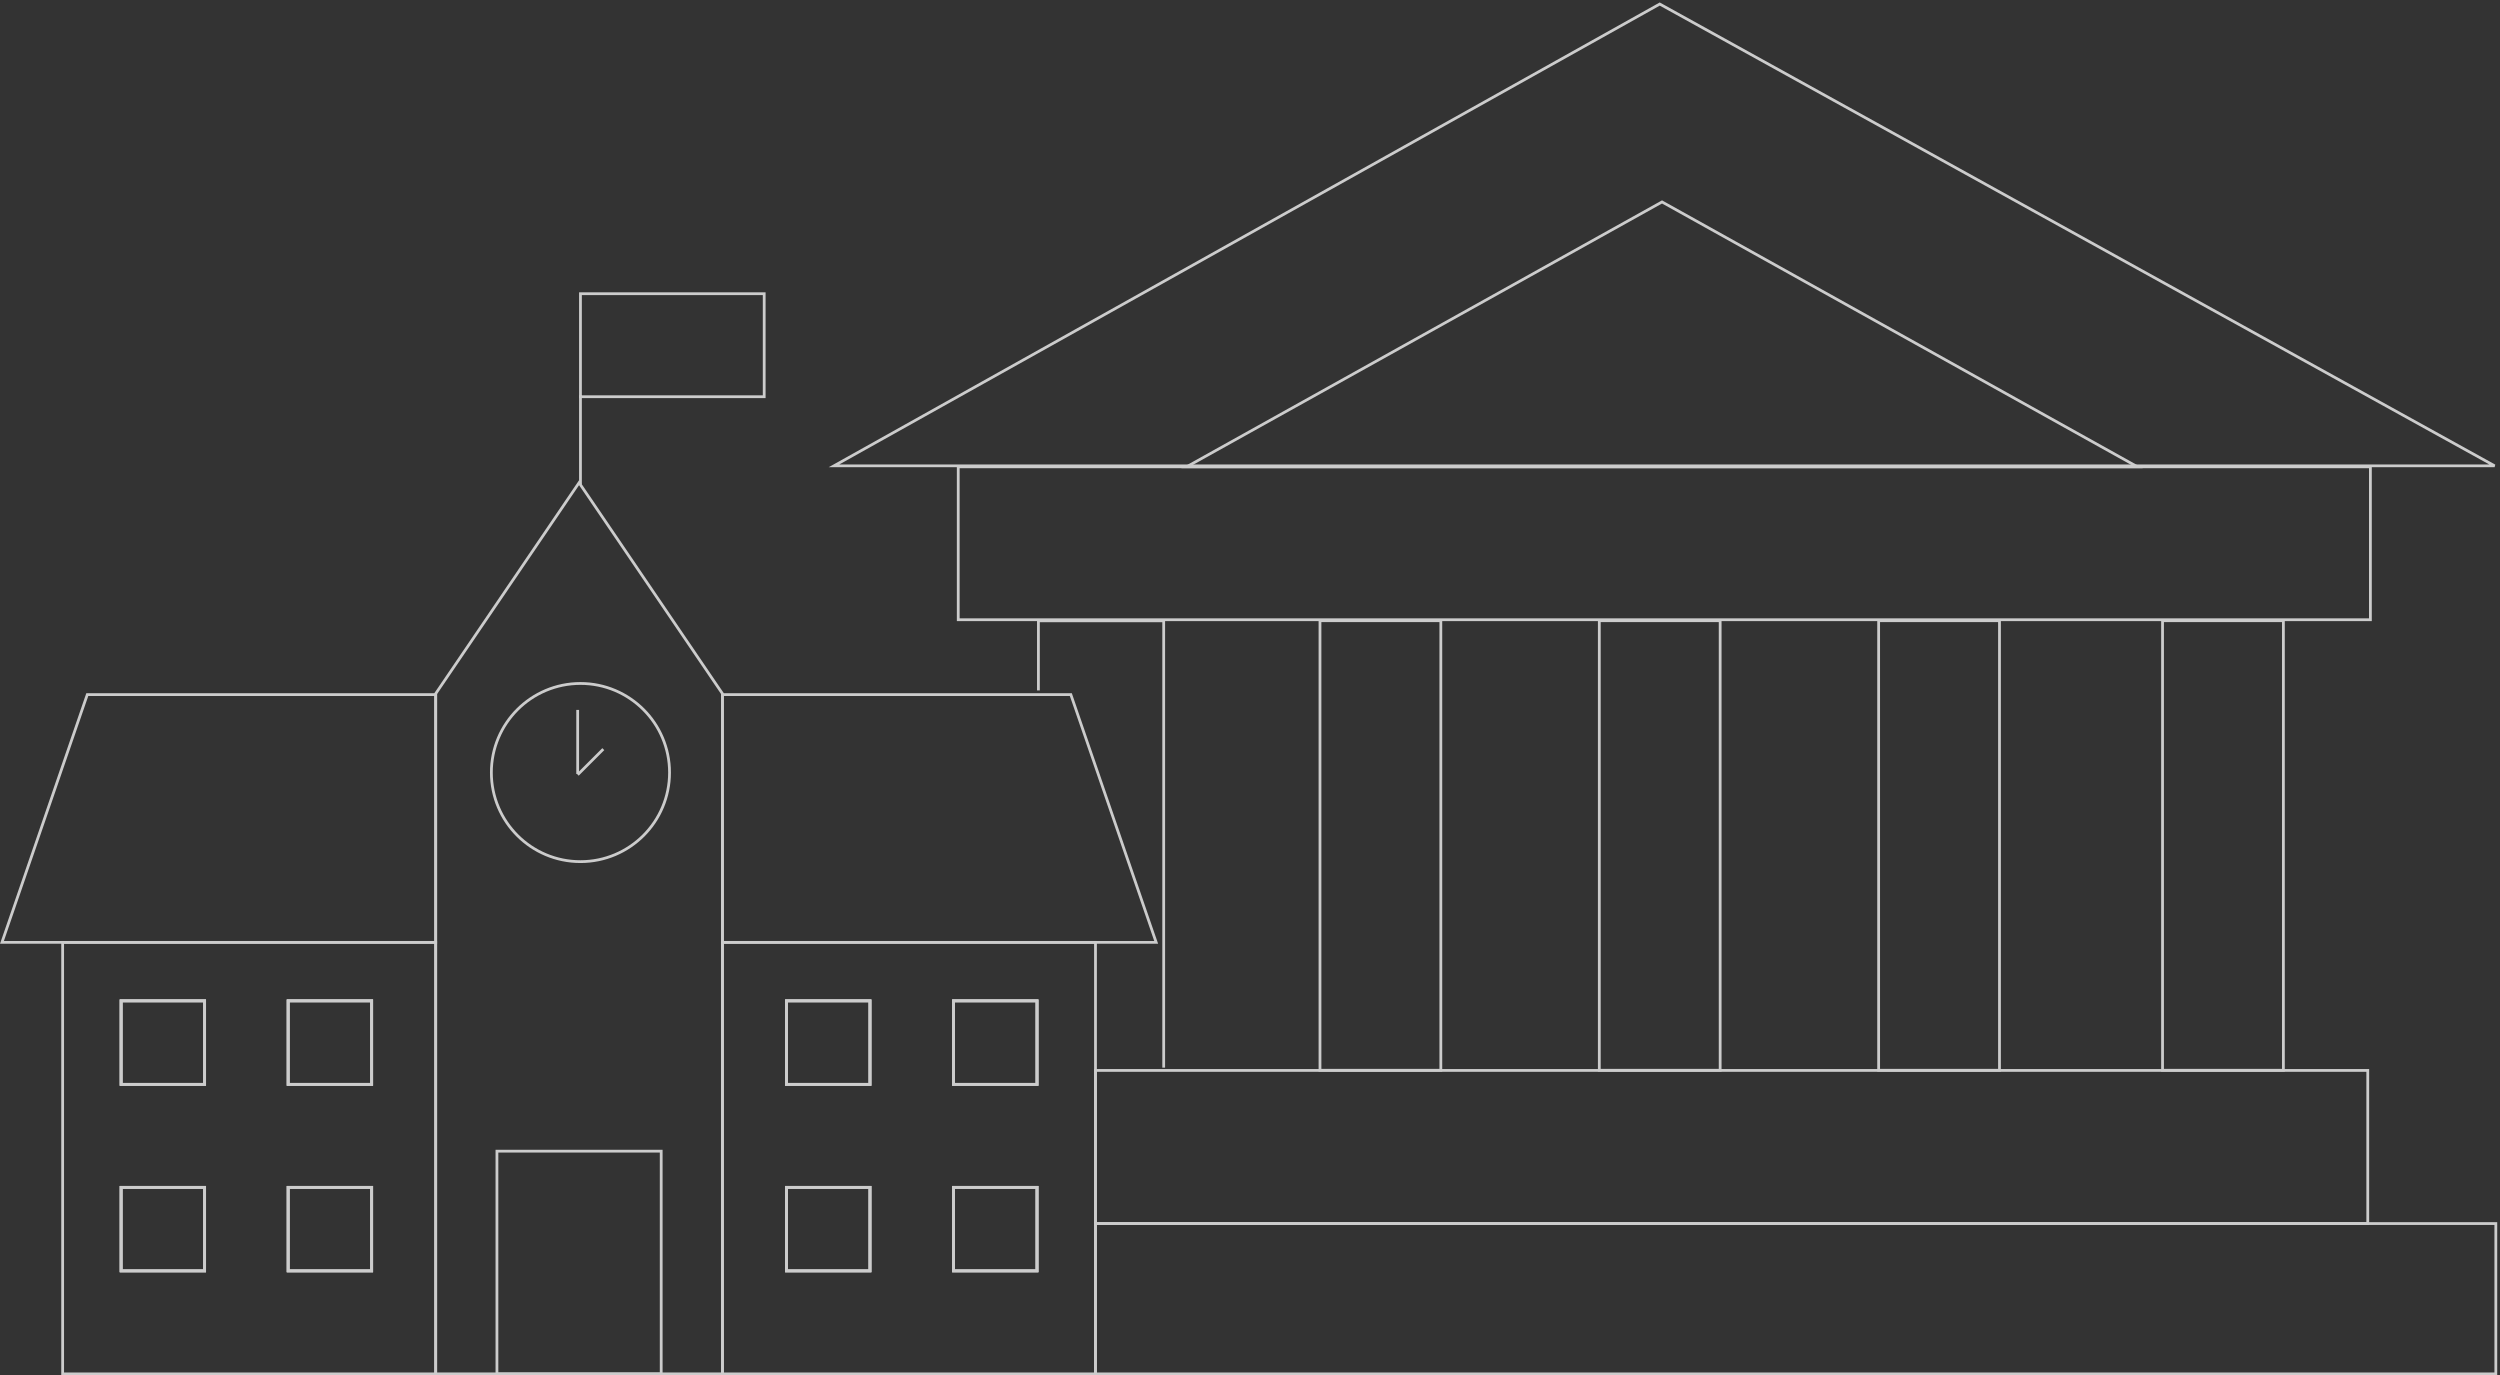 <svg width="898" height="494" viewBox="0 0 898 494" fill="none" xmlns="http://www.w3.org/2000/svg">
<rect x="0" y="0" width="898" height="494" fill="#333333" stroke="none"/>
<g opacity="0.75">
<path d="M208 173.389L259.5 249.154V493.5H156.5V249.154L208 173.389Z" stroke="white"/>
<path d="M0.701 338.5L31.357 249.5H156.5V338.5H0.701Z" stroke="white"/>
<rect x="22.5" y="338.5" width="134" height="155" stroke="white"/>
<rect x="43.5" y="359.5" width="30" height="30" stroke="white"/>
<rect x="43.5" y="359.5" width="30" height="30" stroke="white"/>
<rect x="43.5" y="359.5" width="30" height="30" stroke="white"/>
<rect x="103.5" y="359.5" width="30" height="30" stroke="white"/>
<rect x="103.5" y="359.5" width="30" height="30" stroke="white"/>
<rect x="103.5" y="359.5" width="30" height="30" stroke="white"/>
<rect x="43.5" y="426.5" width="30" height="30" stroke="white"/>
<rect x="43.5" y="426.5" width="30" height="30" stroke="white"/>
<rect x="43.5" y="426.5" width="30" height="30" stroke="white"/>
<rect x="103.5" y="426.5" width="30" height="30" stroke="white"/>
<rect x="103.5" y="426.5" width="30" height="30" stroke="white"/>
<rect x="103.5" y="426.5" width="30" height="30" stroke="white"/>
<path d="M415.299 338.5L384.643 249.5H259.5V338.5H415.299Z" stroke="white"/>
<rect x="-0.5" y="0.5" width="134" height="155" transform="matrix(-1 0 0 1 393 338)" stroke="white"/>
<rect x="-0.5" y="0.5" width="30" height="30" transform="matrix(-1 0 0 1 372 359)" stroke="white"/>
<rect x="-0.5" y="0.5" width="30" height="30" transform="matrix(-1 0 0 1 372 359)" stroke="white"/>
<rect x="-0.5" y="0.5" width="30" height="30" transform="matrix(-1 0 0 1 372 359)" stroke="white"/>
<rect x="-0.5" y="0.5" width="30" height="30" transform="matrix(-1 0 0 1 312 359)" stroke="white"/>
<rect x="-0.5" y="0.5" width="30" height="30" transform="matrix(-1 0 0 1 312 359)" stroke="white"/>
<rect x="-0.5" y="0.5" width="30" height="30" transform="matrix(-1 0 0 1 312 359)" stroke="white"/>
<rect x="-0.5" y="0.5" width="30" height="30" transform="matrix(-1 0 0 1 372 426)" stroke="white"/>
<rect x="-0.5" y="0.5" width="30" height="30" transform="matrix(-1 0 0 1 372 426)" stroke="white"/>
<rect x="-0.5" y="0.5" width="30" height="30" transform="matrix(-1 0 0 1 372 426)" stroke="white"/>
<rect x="-0.5" y="0.5" width="30" height="30" transform="matrix(-1 0 0 1 312 426)" stroke="white"/>
<rect x="-0.5" y="0.5" width="30" height="30" transform="matrix(-1 0 0 1 312 426)" stroke="white"/>
<rect x="-0.5" y="0.5" width="30" height="30" transform="matrix(-1 0 0 1 312 426)" stroke="white"/>
<rect x="208.5" y="105.5" width="66" height="37" stroke="white"/>
<line x1="208.5" y1="142" x2="208.5" y2="174" stroke="white"/>
<rect x="178.5" y="413.5" width="59" height="80" stroke="white"/>
<circle cx="208.5" cy="277.5" r="32" stroke="white"/>
<line x1="207.5" y1="278" x2="207.5" y2="255" stroke="white"/>
<line x1="207.515" y1="278.278" x2="216.707" y2="269.086" stroke="white"/>
<rect x="393.5" y="384.5" width="457" height="55" stroke="white"/>
<rect x="344.199" y="167.683" width="507.246" height="54.923" stroke="white"/>
<rect x="393.5" y="439.5" width="503" height="54" stroke="white"/>
<path d="M373 248V223H418V383.5" stroke="white"/>
<rect x="474.139" y="222.96" width="43.41" height="161.48" stroke="white"/>
<rect x="574.472" y="222.96" width="43.41" height="161.48" stroke="white"/>
<rect x="674.806" y="222.96" width="43.41" height="161.48" stroke="white"/>
<rect x="776.784" y="222.96" width="43.41" height="161.48" stroke="white"/>
<path d="M299.563 167.328L596.179 1.452L896.063 167.328H299.563Z" stroke="white"/>
<path d="M426.219 167.683L597 72.534L767.78 167.683H426.219Z" stroke="white"/>
</g>
</svg>
